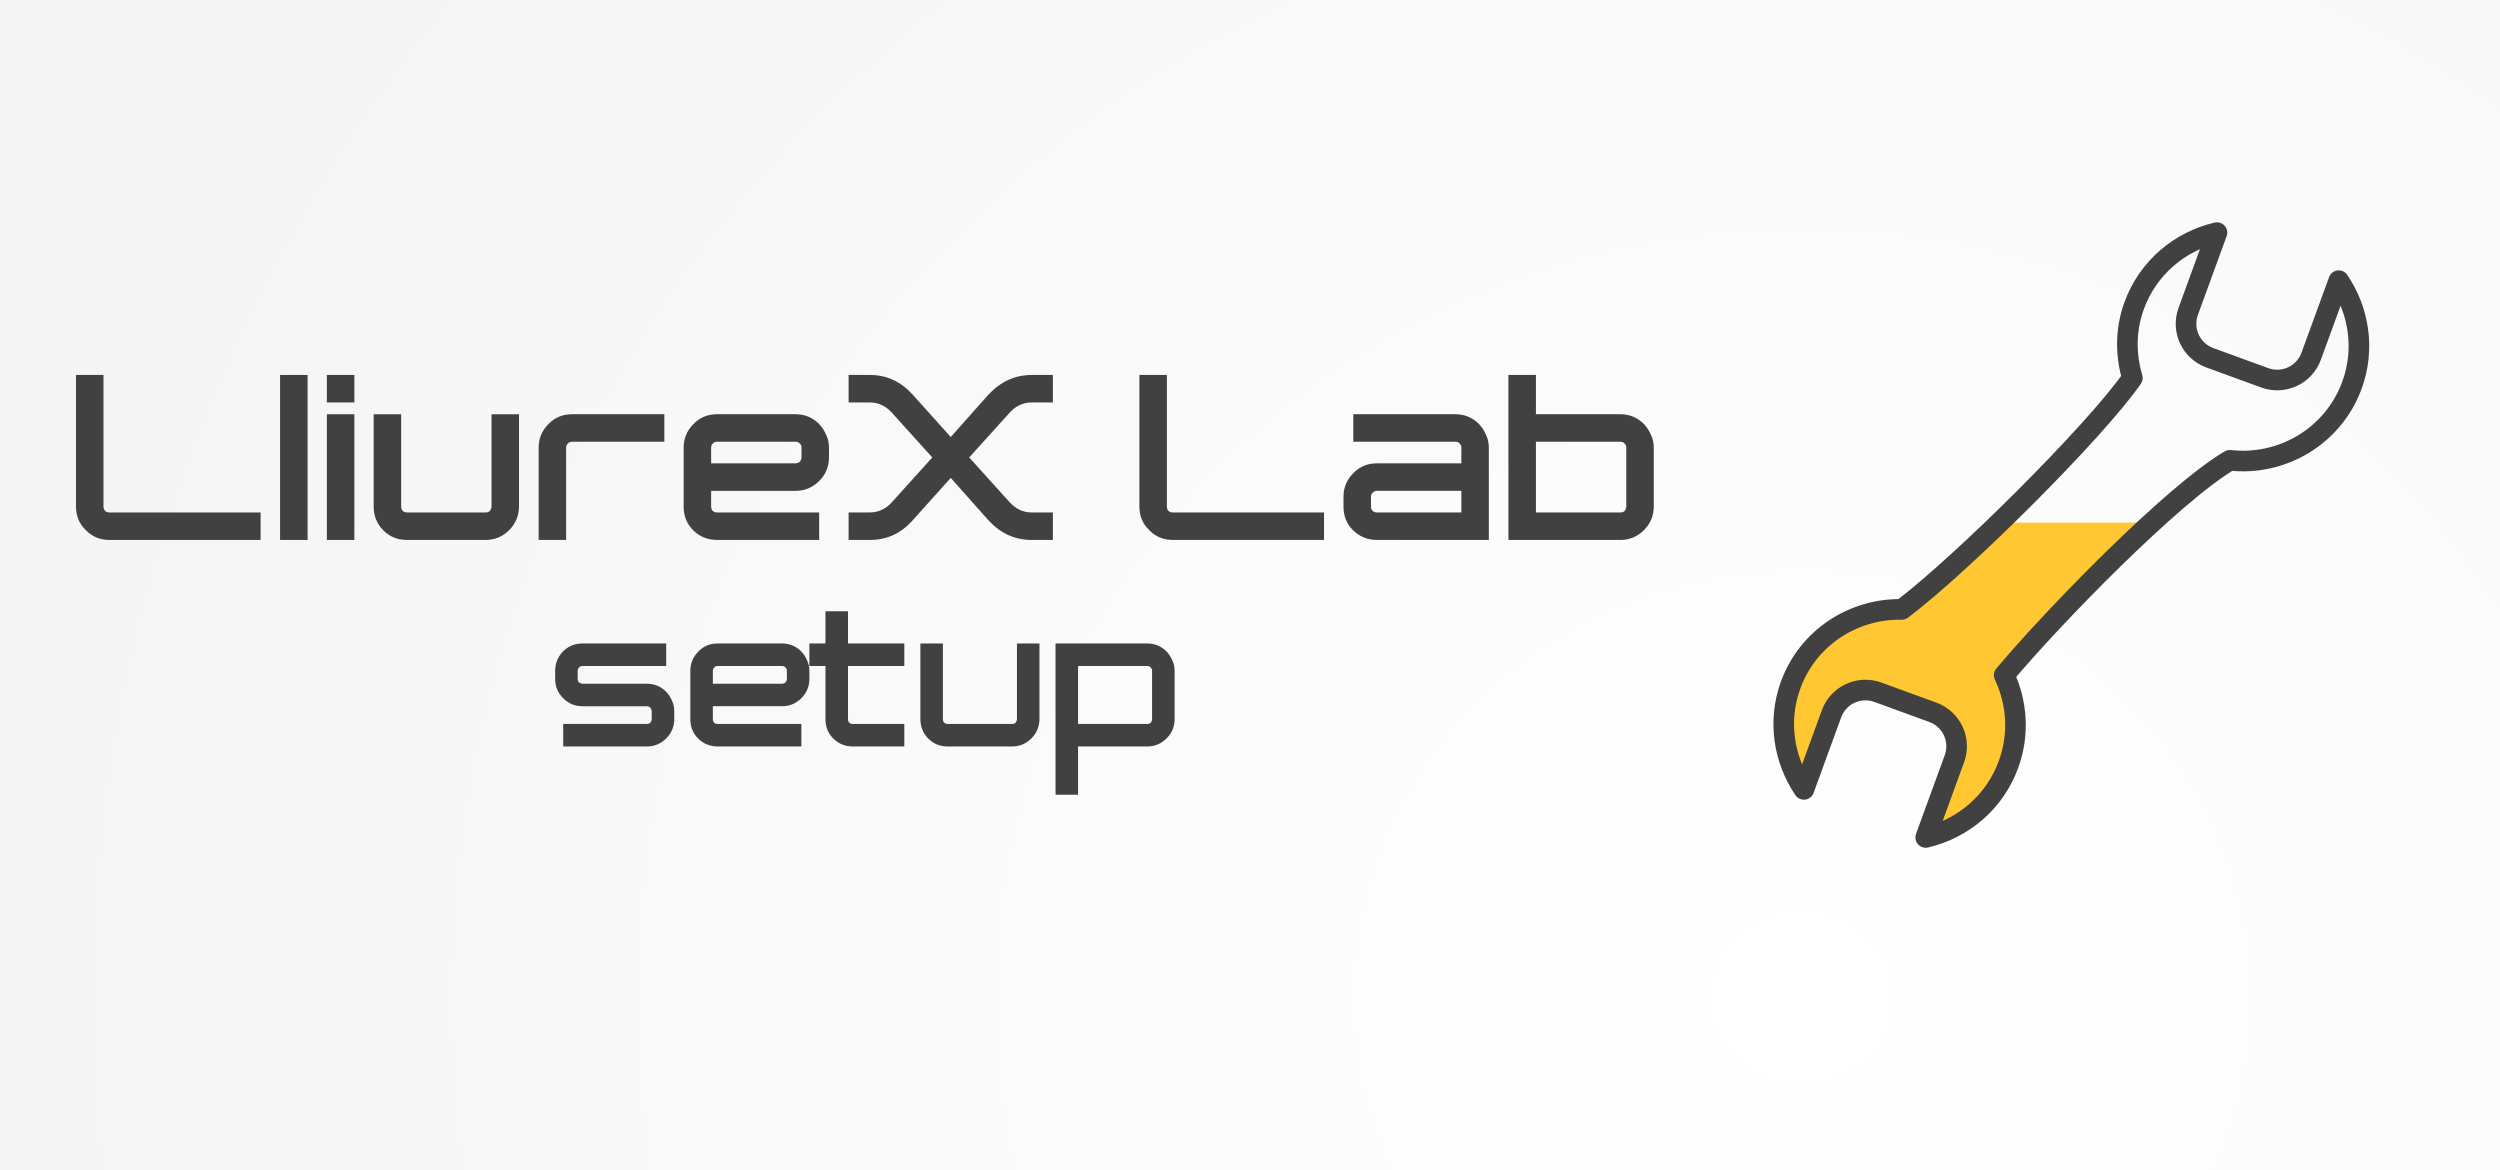 <?xml version="1.0" encoding="UTF-8" standalone="no"?>
<!-- Created with Inkscape (http://www.inkscape.org/) -->

<svg
   xmlns:dc="http://purl.org/dc/elements/1.1/"
   xmlns:cc="http://creativecommons.org/ns#"
   xmlns:rdf="http://www.w3.org/1999/02/22-rdf-syntax-ns#"
   xmlns:svg="http://www.w3.org/2000/svg"
   xmlns="http://www.w3.org/2000/svg"
   xmlns:xlink="http://www.w3.org/1999/xlink"
   xmlns:sodipodi="http://sodipodi.sourceforge.net/DTD/sodipodi-0.dtd"
   xmlns:inkscape="http://www.inkscape.org/namespaces/inkscape"
   width="235"
   height="110"
   id="svg2"
   version="1.1"
   inkscape:version="0.48.3.1 r9886"
   sodipodi:docname="lliurex-lab-setup.svg">
  <rect width="100%" height="100%" fill="#808080" stroke="none"/>
  <defs
     id="defs4">
    <linearGradient
       inkscape:collect="always"
       id="linearGradient7331">
      <stop
         style="stop-color:#ffffff;stop-opacity:1"
         offset="0"
         id="stop7333" />
      <stop
         style="stop-color:#f5f5f5;stop-opacity:1"
         offset="1"
         id="stop7335" />
    </linearGradient>
    <radialGradient
       inkscape:collect="always"
       xlink:href="#linearGradient7331"
       id="radialGradient7337"
       cx="25.45"
       cy="1018.406"
       fx="25.45"
       fy="1018.406"
       r="117.5"
       gradientTransform="matrix(-0.012,-1.369,1.437,-0.012,-1293.767,1083.194)"
       gradientUnits="userSpaceOnUse" />
    <linearGradient
       y2="-74.328"
       x2="29.839"
       gradientTransform="scale(1.019,0.981)"
       y1="-64.578"
       gradientUnits="userSpaceOnUse"
       xlink:href="#linearGradient9171"
       x1="22.235"
       id="linearGradient2374" />
    <linearGradient
       y2="-60.323"
       x2="28.947"
       gradientTransform="scale(0.911,1.098)"
       y1="-68.063"
       gradientUnits="userSpaceOnUse"
       xlink:href="#linearGradient9171"
       x1="38.696"
       id="linearGradient2373" />
    <linearGradient
       y2="-65.391"
       x2="14.759"
       gradientTransform="scale(1.152,0.868)"
       y1="-76.386"
       gradientUnits="userSpaceOnUse"
       xlink:href="#linearGradient9171"
       x1="24.321"
       id="linearGradient2372" />
    <linearGradient
       y2="-6.878"
       x2="88.669"
       gradientTransform="scale(0.954,1.048)"
       y1="-6.359"
       gradientUnits="userSpaceOnUse"
       x1="89.202"
       id="linearGradient2371">
      <stop
         offset="0"
         stop-color="#fff"
         id="stop7301" />
      <stop
         offset="1"
         stop-opacity="0"
         stop-color="#fff"
         id="stop7302" />
    </linearGradient>
    <linearGradient
       y2="-17.167"
       x2="75.682"
       gradientTransform="scale(0.986,1.014)"
       y1="-4.448"
       gradientUnits="userSpaceOnUse"
       xlink:href="#linearGradient6053"
       x1="88.667"
       id="linearGradient2370" />
    <linearGradient
       y2="-57.829"
       x2="22.69"
       gradientTransform="scale(1.012,0.988)"
       y1="-77.68"
       gradientUnits="userSpaceOnUse"
       xlink:href="#linearGradient9171"
       x1="39.07"
       id="linearGradient2369" />
    <linearGradient
       y2="-16.187"
       x2="60.567"
       gradientTransform="scale(1.003,0.997)"
       y1="-29.097"
       gradientUnits="userSpaceOnUse"
       xlink:href="#linearGradient7925"
       x1="71.452"
       id="linearGradient2368" />
    <linearGradient
       y2="60.886"
       x2="46.099"
       gradientTransform="scale(1.018,0.982)"
       y1="89.566"
       gradientUnits="userSpaceOnUse"
       xlink:href="#linearGradient6053"
       x1="31.621"
       id="linearGradient10443" />
    <linearGradient
       y2="37.499"
       x2="63.214"
       gradientTransform="scale(1.018,0.982)"
       y1="22.576"
       gradientUnits="userSpaceOnUse"
       xlink:href="#linearGradient6053"
       x1="67.512"
       id="linearGradient10439" />
    <linearGradient
       y2="24.944"
       x2="25.701"
       gradientTransform="scale(0.893,1.12)"
       y1="51.917"
       gradientUnits="userSpaceOnUse"
       xlink:href="#linearGradient7925"
       x1="68.289"
       id="linearGradient10435" />
    <linearGradient
       id="linearGradient6053">
      <stop
         offset="0"
         stop-color="#eeeeef"
         id="stop6054" />
      <stop
         offset="1"
         stop-opacity="0"
         stop-color="#eeeeef"
         id="stop6055" />
    </linearGradient>
    <linearGradient
       id="linearGradient7925">
      <stop
         offset="0"
         stop-color="#d0d0d0"
         id="stop7926" />
      <stop
         offset="1"
         stop-color="#a6a3a3"
         id="stop7927" />
    </linearGradient>
    <linearGradient
       id="linearGradient9171">
      <stop
         offset="0"
         stop-color="#fded00"
         id="stop9172" />
      <stop
         offset="1"
         stop-color="#eaa600"
         id="stop9173" />
    </linearGradient>
    <linearGradient
       inkscape:collect="always"
       xlink:href="#linearGradient7925"
       id="linearGradient3117"
       gradientUnits="userSpaceOnUse"
       gradientTransform="scale(1.003,0.997)"
       x1="71.452"
       y1="-29.097"
       x2="60.567"
       y2="-16.187" />
    <linearGradient
       inkscape:collect="always"
       xlink:href="#linearGradient9171"
       id="linearGradient3119"
       gradientUnits="userSpaceOnUse"
       gradientTransform="scale(1.012,0.988)"
       x1="39.07"
       y1="-77.68"
       x2="22.69"
       y2="-57.829" />
    <linearGradient
       inkscape:collect="always"
       xlink:href="#linearGradient6053"
       id="linearGradient3121"
       gradientUnits="userSpaceOnUse"
       gradientTransform="scale(0.986,1.014)"
       x1="88.667"
       y1="-4.448"
       x2="75.682"
       y2="-17.167" />
    <linearGradient
       inkscape:collect="always"
       xlink:href="#linearGradient2371"
       id="linearGradient3123"
       gradientUnits="userSpaceOnUse"
       gradientTransform="scale(0.954,1.048)"
       x1="89.202"
       y1="-6.359"
       x2="88.669"
       y2="-6.878" />
    <linearGradient
       inkscape:collect="always"
       xlink:href="#linearGradient9171"
       id="linearGradient3125"
       gradientUnits="userSpaceOnUse"
       gradientTransform="scale(1.152,0.868)"
       x1="24.321"
       y1="-76.386"
       x2="14.759"
       y2="-65.391" />
    <linearGradient
       inkscape:collect="always"
       xlink:href="#linearGradient9171"
       id="linearGradient3127"
       gradientUnits="userSpaceOnUse"
       gradientTransform="scale(0.911,1.098)"
       x1="38.696"
       y1="-68.063"
       x2="28.947"
       y2="-60.323" />
    <linearGradient
       inkscape:collect="always"
       xlink:href="#linearGradient9171"
       id="linearGradient3129"
       gradientUnits="userSpaceOnUse"
       gradientTransform="scale(1.019,0.981)"
       x1="22.235"
       y1="-64.578"
       x2="29.839"
       y2="-74.328" />
    <linearGradient
       inkscape:collect="always"
       xlink:href="#linearGradient9171"
       id="linearGradient3132"
       gradientUnits="userSpaceOnUse"
       gradientTransform="matrix(1.019,0,0,0.981,187.037,1179.636)"
       x1="22.235"
       y1="-64.578"
       x2="29.839"
       y2="-74.328" />
    <linearGradient
       inkscape:collect="always"
       xlink:href="#linearGradient9171"
       id="linearGradient3135"
       gradientUnits="userSpaceOnUse"
       gradientTransform="matrix(0.911,0,0,1.098,187.037,1179.636)"
       x1="38.696"
       y1="-68.063"
       x2="28.947"
       y2="-60.323" />
    <linearGradient
       inkscape:collect="always"
       xlink:href="#linearGradient9171"
       id="linearGradient3138"
       gradientUnits="userSpaceOnUse"
       gradientTransform="matrix(1.152,0,0,0.868,187.037,1179.636)"
       x1="24.321"
       y1="-76.386"
       x2="14.759"
       y2="-65.391" />
    <linearGradient
       inkscape:collect="always"
       xlink:href="#linearGradient2371"
       id="linearGradient3141"
       gradientUnits="userSpaceOnUse"
       gradientTransform="matrix(0.954,0,0,1.048,187.037,1179.636)"
       x1="89.202"
       y1="-6.359"
       x2="88.669"
       y2="-6.878" />
    <linearGradient
       inkscape:collect="always"
       xlink:href="#linearGradient6053"
       id="linearGradient3145"
       gradientUnits="userSpaceOnUse"
       gradientTransform="matrix(0.986,0,0,1.014,187.037,1179.636)"
       x1="88.667"
       y1="-4.448"
       x2="75.682"
       y2="-17.167" />
    <linearGradient
       inkscape:collect="always"
       xlink:href="#linearGradient9171"
       id="linearGradient3148"
       gradientUnits="userSpaceOnUse"
       gradientTransform="matrix(1.012,0,0,0.988,187.037,1179.636)"
       x1="39.07"
       y1="-77.68"
       x2="22.69"
       y2="-57.829" />
    <linearGradient
       inkscape:collect="always"
       xlink:href="#linearGradient7925"
       id="linearGradient3151"
       gradientUnits="userSpaceOnUse"
       gradientTransform="matrix(1.003,0,0,0.997,187.037,1179.636)"
       x1="71.452"
       y1="-29.097"
       x2="60.567"
       y2="-16.187" />
    <linearGradient
       inkscape:collect="always"
       xlink:href="#linearGradient7925"
       id="linearGradient3153"
       gradientUnits="userSpaceOnUse"
       gradientTransform="scale(0.893,1.12)"
       x1="68.289"
       y1="51.917"
       x2="25.701"
       y2="24.944" />
    <linearGradient
       inkscape:collect="always"
       xlink:href="#linearGradient6053"
       id="linearGradient3155"
       gradientUnits="userSpaceOnUse"
       gradientTransform="scale(1.018,0.982)"
       x1="67.512"
       y1="22.576"
       x2="63.214"
       y2="37.499" />
    <linearGradient
       inkscape:collect="always"
       xlink:href="#linearGradient6053"
       id="linearGradient3157"
       gradientUnits="userSpaceOnUse"
       gradientTransform="scale(1.018,0.982)"
       x1="31.621"
       y1="89.566"
       x2="46.099"
       y2="60.886" />
    <linearGradient
       inkscape:collect="always"
       xlink:href="#linearGradient6053"
       id="linearGradient3160"
       gradientUnits="userSpaceOnUse"
       gradientTransform="matrix(1.005,0.162,-0.156,0.97,194.456,1079.603)"
       x1="31.621"
       y1="89.566"
       x2="46.099"
       y2="60.886" />
    <linearGradient
       inkscape:collect="always"
       xlink:href="#linearGradient6053"
       id="linearGradient3163"
       gradientUnits="userSpaceOnUse"
       gradientTransform="matrix(1.005,0.162,-0.156,0.97,194.456,1079.603)"
       x1="67.512"
       y1="22.576"
       x2="63.214"
       y2="37.499" />
    <linearGradient
       inkscape:collect="always"
       xlink:href="#linearGradient7925"
       id="linearGradient3166"
       gradientUnits="userSpaceOnUse"
       gradientTransform="matrix(0.881,0.142,-0.178,1.106,194.456,1079.603)"
       x1="68.289"
       y1="51.917"
       x2="25.701"
       y2="24.944" />
  </defs>
  <sodipodi:namedview
     id="base"
     pagecolor="#ffffff"
     bordercolor="#666666"
     borderopacity="1.0"
     inkscape:pageopacity="0.0"
     inkscape:pageshadow="2"
     inkscape:zoom="1.4"
     inkscape:cx="141.78952"
     inkscape:cy="85.93569"
     inkscape:document-units="px"
     inkscape:current-layer="layer1"
     showgrid="false"
     inkscape:showpageshadow="false"
     inkscape:window-width="1278"
     inkscape:window-height="962"
     inkscape:window-x="0"
     inkscape:window-y="0"
     inkscape:window-maximized="1"
     showguides="true"
     inkscape:guide-bbox="true"
     inkscape:snap-global="false">
    <sodipodi:guide
       orientation="0,1"
       position="43.036,20"
       id="guide3054" />
  </sodipodi:namedview>
  <g
     inkscape:label="Capa 1"
     inkscape:groupmode="layer"
     id="layer1"
     transform="translate(0,-942.362)">
    <rect
       style="fill:url(#radialGradient7337);fill-opacity:1;stroke:none"
       id="rect2985"
       width="235"
       height="110"
       x="0"
       y="942.362" />
    <g
       id="g4744"
       transform="translate(-1434.045,-396.428)" />
    <path
       style="fill:#ffc832;stroke:none"
       d="M 312.57,996.296 306,1006.088 c -3.843,6.392 -1.24,12.672 5.064,12.303 l 36.449,0.042 c 6.815,-0.025 9.299,-6.334 4.017,-12.973 l -5.984,-9.165 -32.976,0 z"
       id="path3181-3"
       inkscape:connector-curvature="0" />
    <g
       style="font-size:36.926px;font-style:normal;font-variant:normal;font-weight:normal;font-stretch:normal;line-height:125%;letter-spacing:0px;word-spacing:0px;fill:#414141;fill-opacity:1;stroke:none;font-family:ISL_Jupiter;-inkscape-font-specification:ISL_Jupiter"
       id="text3056"
       transform="translate(0,-12)">
      <path
         d="m 24.498,1005.117 -14.216,0 c -0.886,0 -1.625,-0.308 -2.216,-0.923 -0.615,-0.591 -0.923,-1.329 -0.923,-2.216 l 0,-12.37 2.585,0 0,12.37 c -2.6e-6,0.172 0.049,0.308 0.148,0.406 0.098,0.098 0.234,0.148 0.406,0.148 l 14.216,0 0,2.585"
         id="path3850"
         inkscape:connector-curvature="0" />
      <path
         d="m 28.912,989.608 0,15.509 -2.585,0 0,-15.509 2.585,0"
         id="path3852"
         inkscape:connector-curvature="0" />
      <path
         d="m 33.311,992.193 -2.585,0 0,-2.585 2.585,0 0,2.585 m 0,12.924 -2.585,0 0,-11.816 2.585,0 0,11.816"
         id="path3854"
         inkscape:connector-curvature="0" />
      <path
         d="m 48.788,993.3 0,8.715 c -0.025,0.862 -0.332,1.588 -0.923,2.179 -0.615,0.616 -1.354,0.923 -2.216,0.923 l -7.385,0 c -0.886,0 -1.625,-0.295 -2.216,-0.886 -0.615,-0.616 -0.923,-1.366 -0.923,-2.252 l 0,-8.678 2.585,0 0,8.678 c -3e-6,0.172 0.049,0.308 0.148,0.406 0.098,0.098 0.234,0.148 0.406,0.148 l 7.385,0 c 0.172,0 0.308,-0.049 0.406,-0.148 0.098,-0.148 0.148,-0.271 0.148,-0.369 l 0,-8.715 2.585,0"
         id="path3856"
         inkscape:connector-curvature="0" />
      <path
         d="m 53.217,1005.117 -2.585,0 0,-8.678 c 0,-0.862 0.308,-1.6 0.923,-2.216 0.591,-0.615 1.329,-0.923 2.216,-0.923 l 8.678,0 0,2.585 -8.678,0 c -0.172,10e-6 -0.308,0.061 -0.406,0.185 -0.098,0.099 -0.148,0.222 -0.148,0.369 l 0,8.678"
         id="path3858"
         inkscape:connector-curvature="0" />
      <path
         d="m 74.786,993.3 c 0.862,2e-5 1.6,0.308 2.216,0.923 0.295,0.32 0.517,0.665 0.665,1.034 0.172,0.345 0.258,0.739 0.258,1.182 l 0,0.923 c -1.4e-5,0.862 -0.308,1.6 -0.923,2.216 -0.615,0.615 -1.354,0.923 -2.216,0.923 l -7.939,0 0,1.477 c -2e-6,0.172 0.049,0.308 0.148,0.406 0.098,0.098 0.234,0.148 0.406,0.148 l 9.601,0 0,2.585 -9.601,0 c -0.886,0 -1.637,-0.308 -2.252,-0.923 -0.591,-0.591 -0.886,-1.329 -0.886,-2.216 l 0,-5.539 c 0,-0.862 0.308,-1.6 0.923,-2.216 0.591,-0.615 1.329,-0.923 2.216,-0.923 l 7.385,0 m -7.791,2.769 c -0.098,0.099 -0.148,0.222 -0.148,0.369 l 0,1.477 7.939,0 c 0.123,10e-6 0.258,-0.049 0.406,-0.148 0.098,-0.148 0.148,-0.283 0.148,-0.406 l 0,-0.923 c -1.1e-5,-0.099 -0.012,-0.172 -0.037,-0.222 -0.025,-0.049 -0.062,-0.099 -0.111,-0.148 -0.098,-0.123 -0.234,-0.185 -0.406,-0.185 l -7.385,0 c -0.172,10e-6 -0.308,0.061 -0.406,0.185"
         id="path3860"
         inkscape:connector-curvature="0" />
      <path
         d="m 81.763,989.608 c 1.576,10e-6 2.917,0.615 4.025,1.846 l 3.582,3.988 3.545,-3.988 c 1.157,-1.231 2.511,-1.846 4.062,-1.846 l 1.994,0 0,2.585 -1.994,0 c -0.812,1e-5 -1.514,0.332 -2.105,0.997 l -3.766,4.173 3.766,4.173 c 0.591,0.665 1.292,0.997 2.105,0.997 l 1.994,0 0,2.585 -1.994,0 c -1.576,0 -2.929,-0.616 -4.062,-1.846 l -3.545,-3.988 -3.582,3.988 c -1.083,1.231 -2.425,1.846 -4.025,1.846 l -1.994,0 0,-2.585 1.994,0 c 0.812,0 1.514,-0.332 2.105,-0.997 l 3.766,-4.173 -3.766,-4.173 c -0.591,-0.665 -1.292,-0.997 -2.105,-0.997 l -1.994,0 0,-2.585 1.994,0"
         id="path3862"
         inkscape:connector-curvature="0" />
      <path
         d="m 124.458,1005.117 -14.216,0 c -0.886,0 -1.625,-0.308 -2.216,-0.923 -0.615,-0.591 -0.923,-1.329 -0.923,-2.216 l 0,-12.37 2.585,0 0,12.37 c 0,0.172 0.049,0.308 0.148,0.406 0.099,0.098 0.234,0.148 0.406,0.148 l 14.216,0 0,2.585"
         id="path3864"
         inkscape:connector-curvature="0" />
      <path
         d="m 127.21,993.3 9.601,0 c 0.862,2e-5 1.6,0.308 2.216,0.923 0.295,0.32 0.517,0.665 0.665,1.034 0.172,0.345 0.258,0.739 0.258,1.182 l 0,8.678 -10.524,0 c -0.886,0 -1.637,-0.308 -2.252,-0.923 -0.591,-0.591 -0.886,-1.329 -0.886,-2.216 l 0,-0.923 c 0,-0.862 0.308,-1.6 0.923,-2.216 0.591,-0.615 1.329,-0.923 2.216,-0.923 l 7.939,0 0,-1.477 c -10e-6,-0.099 -0.012,-0.172 -0.037,-0.222 -0.025,-0.049 -0.062,-0.099 -0.111,-0.148 -0.099,-0.123 -0.234,-0.185 -0.406,-0.185 l -9.601,0 0,-2.585 m 2.216,7.201 c -0.148,0 -0.283,0.062 -0.406,0.185 -0.099,0.098 -0.148,0.222 -0.148,0.369 l 0,0.923 c 0,0.172 0.049,0.308 0.148,0.406 0.099,0.098 0.234,0.148 0.406,0.148 l 7.939,0 0,-2.031 -7.939,0"
         id="path3866"
         inkscape:connector-curvature="0" />
      <path
         d="m 144.377,993.3 7.939,0 c 0.862,2e-5 1.6,0.308 2.216,0.923 0.295,0.32 0.517,0.665 0.665,1.034 0.172,0.345 0.258,0.739 0.258,1.182 l 0,5.539 c -2e-5,0.862 -0.308,1.6 -0.923,2.216 -0.615,0.616 -1.354,0.923 -2.216,0.923 l -10.524,0 0,-15.509 2.585,0 0,3.693 m 0,2.585 0,6.647 7.939,0 c 0.172,0 0.308,-0.049 0.406,-0.148 0.099,-0.148 0.148,-0.283 0.148,-0.406 l 0,-5.539 c -1e-5,-0.099 -0.012,-0.172 -0.037,-0.222 -0.025,-0.049 -0.062,-0.099 -0.111,-0.148 -0.099,-0.123 -0.234,-0.185 -0.406,-0.185 l -7.939,0"
         id="path3868"
         inkscape:connector-curvature="0" />
    </g>
    <path
       inkscape:connector-curvature="0"
       id="rect3162"
       d="m 338.375,959.263 -20.061,0.016 c -0.405,0.005 -0.775,0.24 -0.929,0.615 -0.155,0.375 -0.065,0.815 0.22,1.103 1.539,1.51 2.106,2.692 2.364,4.018 0.258,1.326 0.155,2.867 0.173,4.87 l 0.11,12.071 -15.869,23.764 c -0.011,0.015 -0.021,0.032 -0.031,0.047 -2.068,3.447 -2.476,6.977 -1.356,9.69 1.113,2.703 3.835,4.453 7.328,4.271 0.022,0 0.041,0.01 0.062,0 l 36.782,0.036 c 3.752,-0.02 6.601,-1.881 7.564,-4.745 0.958,-2.844 0.101,-6.425 -2.663,-9.945 l -0.045,-0.079 -15.021,-23.008 -0.284,-12.087 c -5e-4,-0.059 9.6e-4,-0.1 0,-0.157 0,-0.011 5.1e-4,-0.022 0,-0.032 -0.024,-1.901 -0.13,-3.396 0.095,-4.68 0.233,-1.331 0.774,-2.511 2.285,-4.05 0.287,-0.29 0.364,-0.727 0.205,-1.103 -0.159,-0.376 -0.521,-0.618 -0.93,-0.615 z m -2.017,2.017 c -0.774,1.144 -1.331,2.276 -1.528,3.404 -0.23,1.317 -0.18,2.64 -0.142,4.05 h -4.491 c -0.037,0 -0.074,0 -0.11,0 -0.557,0.03 -0.976,0.499 -0.946,1.055 0.03,0.557 0.499,0.992 1.056,0.962 h 4.522 l 0.19,7.69 h -4.712 c -0.037,0 -0.074,0 -0.11,0 -0.557,0.03 -0.976,0.499 -0.946,1.055 0.03,0.557 0.499,0.992 1.056,0.962 h 4.759 l 0.047,1.875 c 0.004,0.185 0.059,0.365 0.158,0.52 l 3.593,5.5 h -4.838 c -0.037,0 -0.074,0 -0.11,0 -0.557,0.03 -0.976,0.499 -0.946,1.056 0.03,0.557 0.499,0.991 1.056,0.961 h 5.5 c 0.201,0 0.388,-0.053 0.552,-0.158 l 3.955,6.067 h -4.649 c -0.032,0 -0.063,0 -0.095,0 -0.557,0.026 -0.987,0.499 -0.961,1.056 0.026,0.557 0.499,0.987 1.056,0.961 h 5.5 c 0.145,0 0.281,-0.038 0.409,-0.094 l 3.832,5.862 h -4.367 c -0.031,0 -0.063,0 -0.095,0 -0.557,0.026 -0.987,0.499 -0.961,1.056 0.026,0.557 0.499,0.987 1.056,0.961 h 5.502 c 0.05,6e-4 0.106,-0.01 0.156,-0.015 l 0.076,0.11 c 0.015,0.027 0.035,0.053 0.05,0.079 2.521,3.18 3.076,6.1 2.395,8.117 -0.681,2.012 -2.542,3.359 -5.673,3.374 l -36.829,-0.036 h -0.064 c -2.844,0.166 -4.59,-1.049 -5.405,-3.026 -0.815,-1.977 -0.586,-4.851 1.229,-7.878 l 16.011,-24.001 c 0.113,-0.167 0.174,-0.365 0.173,-0.567 L 322.159,969.869 c -0.017,-1.913 0.106,-3.548 -0.22,-5.232 -0.216,-1.113 -0.78,-2.223 -1.56,-3.341 l 15.979,-0.016 z"
       style="fill:#414141;fill-opacity:1" />
    <path
       style="fill:#ffc832;stroke:none;fill-opacity:1"
       d="M 187.812 49.125 C 184.477 52.337 181.233 55.215 179.031 56.875 C 174.505 56.788 170.199 59.514 168.562 64 C 167.32 67.406 167.928 71.018 169.812 73.812 L 172.406 66.719 C 173.052 64.946 175.009 64.041 176.781 64.688 L 181.938 66.562 C 183.71 67.208 184.615 69.165 183.969 70.938 L 181.281 78.312 C 184.743 77.506 187.754 75.055 189.062 71.469 C 190.102 68.62 189.863 65.607 188.656 63.062 C 191.551 59.61 197.059 53.777 202.094 49.125 L 187.812 49.125 z "
       transform="translate(0,942.362)"
       id="path1683-0" />
    <path
       d="m 208.394,964.229 c -3.463,0.806 -6.473,3.272 -7.781,6.859 -0.831,2.276 -0.81,4.641 -0.171,6.803 -3.498,5.039 -15.998,17.48 -21.666,21.755 -4.526,-0.087 -8.818,2.621 -10.455,7.107 -1.242,3.406 -0.638,7.018 1.247,9.812 l 2.59,-7.098 c 0.646,-1.773 2.594,-2.679 4.366,-2.032 l 5.159,1.882 c 1.773,0.646 2.679,2.594 2.032,4.366 l -2.699,7.399 c 3.462,-0.807 6.473,-3.272 7.781,-6.859 1.039,-2.849 0.802,-5.85 -0.404,-8.395 4.601,-5.487 15.807,-17.005 21.212,-20.198 4.889,0.56 9.724,-2.248 11.483,-7.072 1.243,-3.407 0.639,-7.018 -1.246,-9.812 l -2.59,7.099 c -0.647,1.772 -2.594,2.679 -4.366,2.032 l -5.159,-1.882 c -1.773,-0.647 -2.679,-2.594 -2.033,-4.366 l 2.699,-7.398 z"
       id="path1683"
       inkscape:connector-curvature="0"
       style="fill:none;fill-opacity:1;stroke:#414141;stroke-width:1.937;stroke-linecap:round;stroke-linejoin:round;stroke-miterlimit:4;stroke-opacity:1;stroke-dasharray:none" />
    <g
       style="font-size:30.253px;font-style:normal;font-variant:normal;font-weight:normal;font-stretch:normal;line-height:125%;letter-spacing:0px;word-spacing:0px;fill:#414141;fill-opacity:1;stroke:none;font-family:ISL_Jupiter;-inkscape-font-specification:ISL_Jupiter"
       id="text3939">
      <path
         d="m 52.185,1005.42 c 0,-0.686 0.242,-1.291 0.726,-1.815 0.504,-0.504 1.119,-0.756 1.845,-0.756 l 7.866,0 0,2.118 -7.866,0 c -0.141,0 -0.252,0.05 -0.333,0.151 -0.081,0.081 -0.121,0.182 -0.121,0.303 l 0,0.756 c -2e-6,0.141 0.04,0.252 0.121,0.333 0.121,0.081 0.232,0.121 0.333,0.121 l 6.051,0 c 0.706,0 1.311,0.252 1.815,0.756 0.242,0.262 0.424,0.545 0.545,0.847 0.141,0.282 0.212,0.605 0.212,0.968 l 0,0.756 c -1.1e-5,0.706 -0.252,1.311 -0.756,1.815 -0.504,0.504 -1.109,0.756 -1.815,0.756 l -7.866,0 0,-2.118 7.866,0 c 0.141,0 0.252,-0.04 0.333,-0.121 0.081,-0.121 0.121,-0.232 0.121,-0.333 l 0,-0.756 c -9e-6,-0.081 -0.04,-0.181 -0.121,-0.302 -0.101,-0.101 -0.212,-0.151 -0.333,-0.151 l -6.051,0 c -0.726,0 -1.331,-0.252 -1.815,-0.756 -0.504,-0.484 -0.756,-1.089 -0.756,-1.815 l 0,-0.756"
         style=""
         id="path3944" />
      <path
         d="m 73.511,1002.849 c 0.706,0 1.311,0.252 1.815,0.756 0.242,0.262 0.424,0.545 0.545,0.847 0.141,0.282 0.212,0.605 0.212,0.968 l 0,0.756 c -1.2e-5,0.706 -0.252,1.311 -0.756,1.815 -0.504,0.504 -1.109,0.756 -1.815,0.756 l -6.504,0 0,1.21 c -2e-6,0.141 0.04,0.252 0.121,0.333 0.081,0.081 0.192,0.121 0.333,0.121 l 7.866,0 0,2.118 -7.866,0 c -0.726,0 -1.341,-0.252 -1.845,-0.756 -0.484,-0.484 -0.726,-1.089 -0.726,-1.815 l 0,-4.538 c 0,-0.706 0.252,-1.311 0.756,-1.815 0.484,-0.504 1.089,-0.756 1.815,-0.756 l 6.051,0 m -6.383,2.269 c -0.081,0.081 -0.121,0.182 -0.121,0.303 l 0,1.21 6.504,0 c 0.101,0 0.212,-0.04 0.333,-0.121 0.081,-0.121 0.121,-0.232 0.121,-0.333 l 0,-0.756 c -9e-6,-0.081 -0.01,-0.141 -0.03,-0.181 -0.02,-0.04 -0.05,-0.081 -0.091,-0.121 -0.081,-0.101 -0.192,-0.151 -0.333,-0.151 l -6.051,0 c -0.141,0 -0.252,0.05 -0.333,0.151"
         style=""
         id="path3946" />
      <path
         d="m 76.08,1002.849 1.513,0 0,-3.025 2.118,0 0,3.025 5.294,0 0,2.118 -5.294,0 0,4.992 c -3e-6,0.141 0.04,0.252 0.121,0.333 0.081,0.081 0.192,0.121 0.333,0.121 l 4.84,0 0,2.118 -4.84,0 c -0.726,0 -1.341,-0.252 -1.845,-0.756 -0.484,-0.484 -0.726,-1.089 -0.726,-1.815 l 0,-4.992 -1.513,0 0,-2.118"
         style=""
         id="path3948" />
      <path
         d="m 97.709,1002.849 0,7.14 c -0.02,0.706 -0.272,1.301 -0.756,1.785 -0.504,0.504 -1.109,0.756 -1.815,0.756 l -6.051,0 c -0.726,0 -1.331,-0.242 -1.815,-0.726 -0.504,-0.504 -0.756,-1.119 -0.756,-1.845 l 0,-7.109 2.118,0 0,7.109 c -3e-6,0.141 0.04,0.252 0.121,0.333 0.081,0.081 0.192,0.121 0.333,0.121 l 6.051,0 c 0.141,0 0.252,-0.04 0.333,-0.121 0.081,-0.121 0.121,-0.222 0.121,-0.302 l 0,-7.14 2.118,0"
         style=""
         id="path3950" />
      <path
         d="m 110.413,1009.958 c -10e-6,0.706 -0.252,1.311 -0.756,1.815 -0.504,0.504 -1.109,0.756 -1.815,0.756 l -6.504,0 0,4.538 -2.118,0 0,-14.219 8.622,0 c 0.706,0 1.311,0.252 1.815,0.756 0.242,0.262 0.424,0.545 0.545,0.847 0.141,0.282 0.212,0.605 0.212,0.968 l 0,4.538 m -2.239,-4.84 c -0.081,-0.101 -0.192,-0.151 -0.333,-0.151 l -6.504,0 0,5.446 6.504,0 c 0.141,0 0.252,-0.04 0.333,-0.121 0.081,-0.121 0.121,-0.232 0.121,-0.333 l 0,-4.538 c -10e-6,-0.081 -0.01,-0.141 -0.03,-0.181 -0.02,-0.04 -0.05,-0.081 -0.091,-0.121"
         style=""
         id="path3952" />
    </g>
  </g>
</svg>
